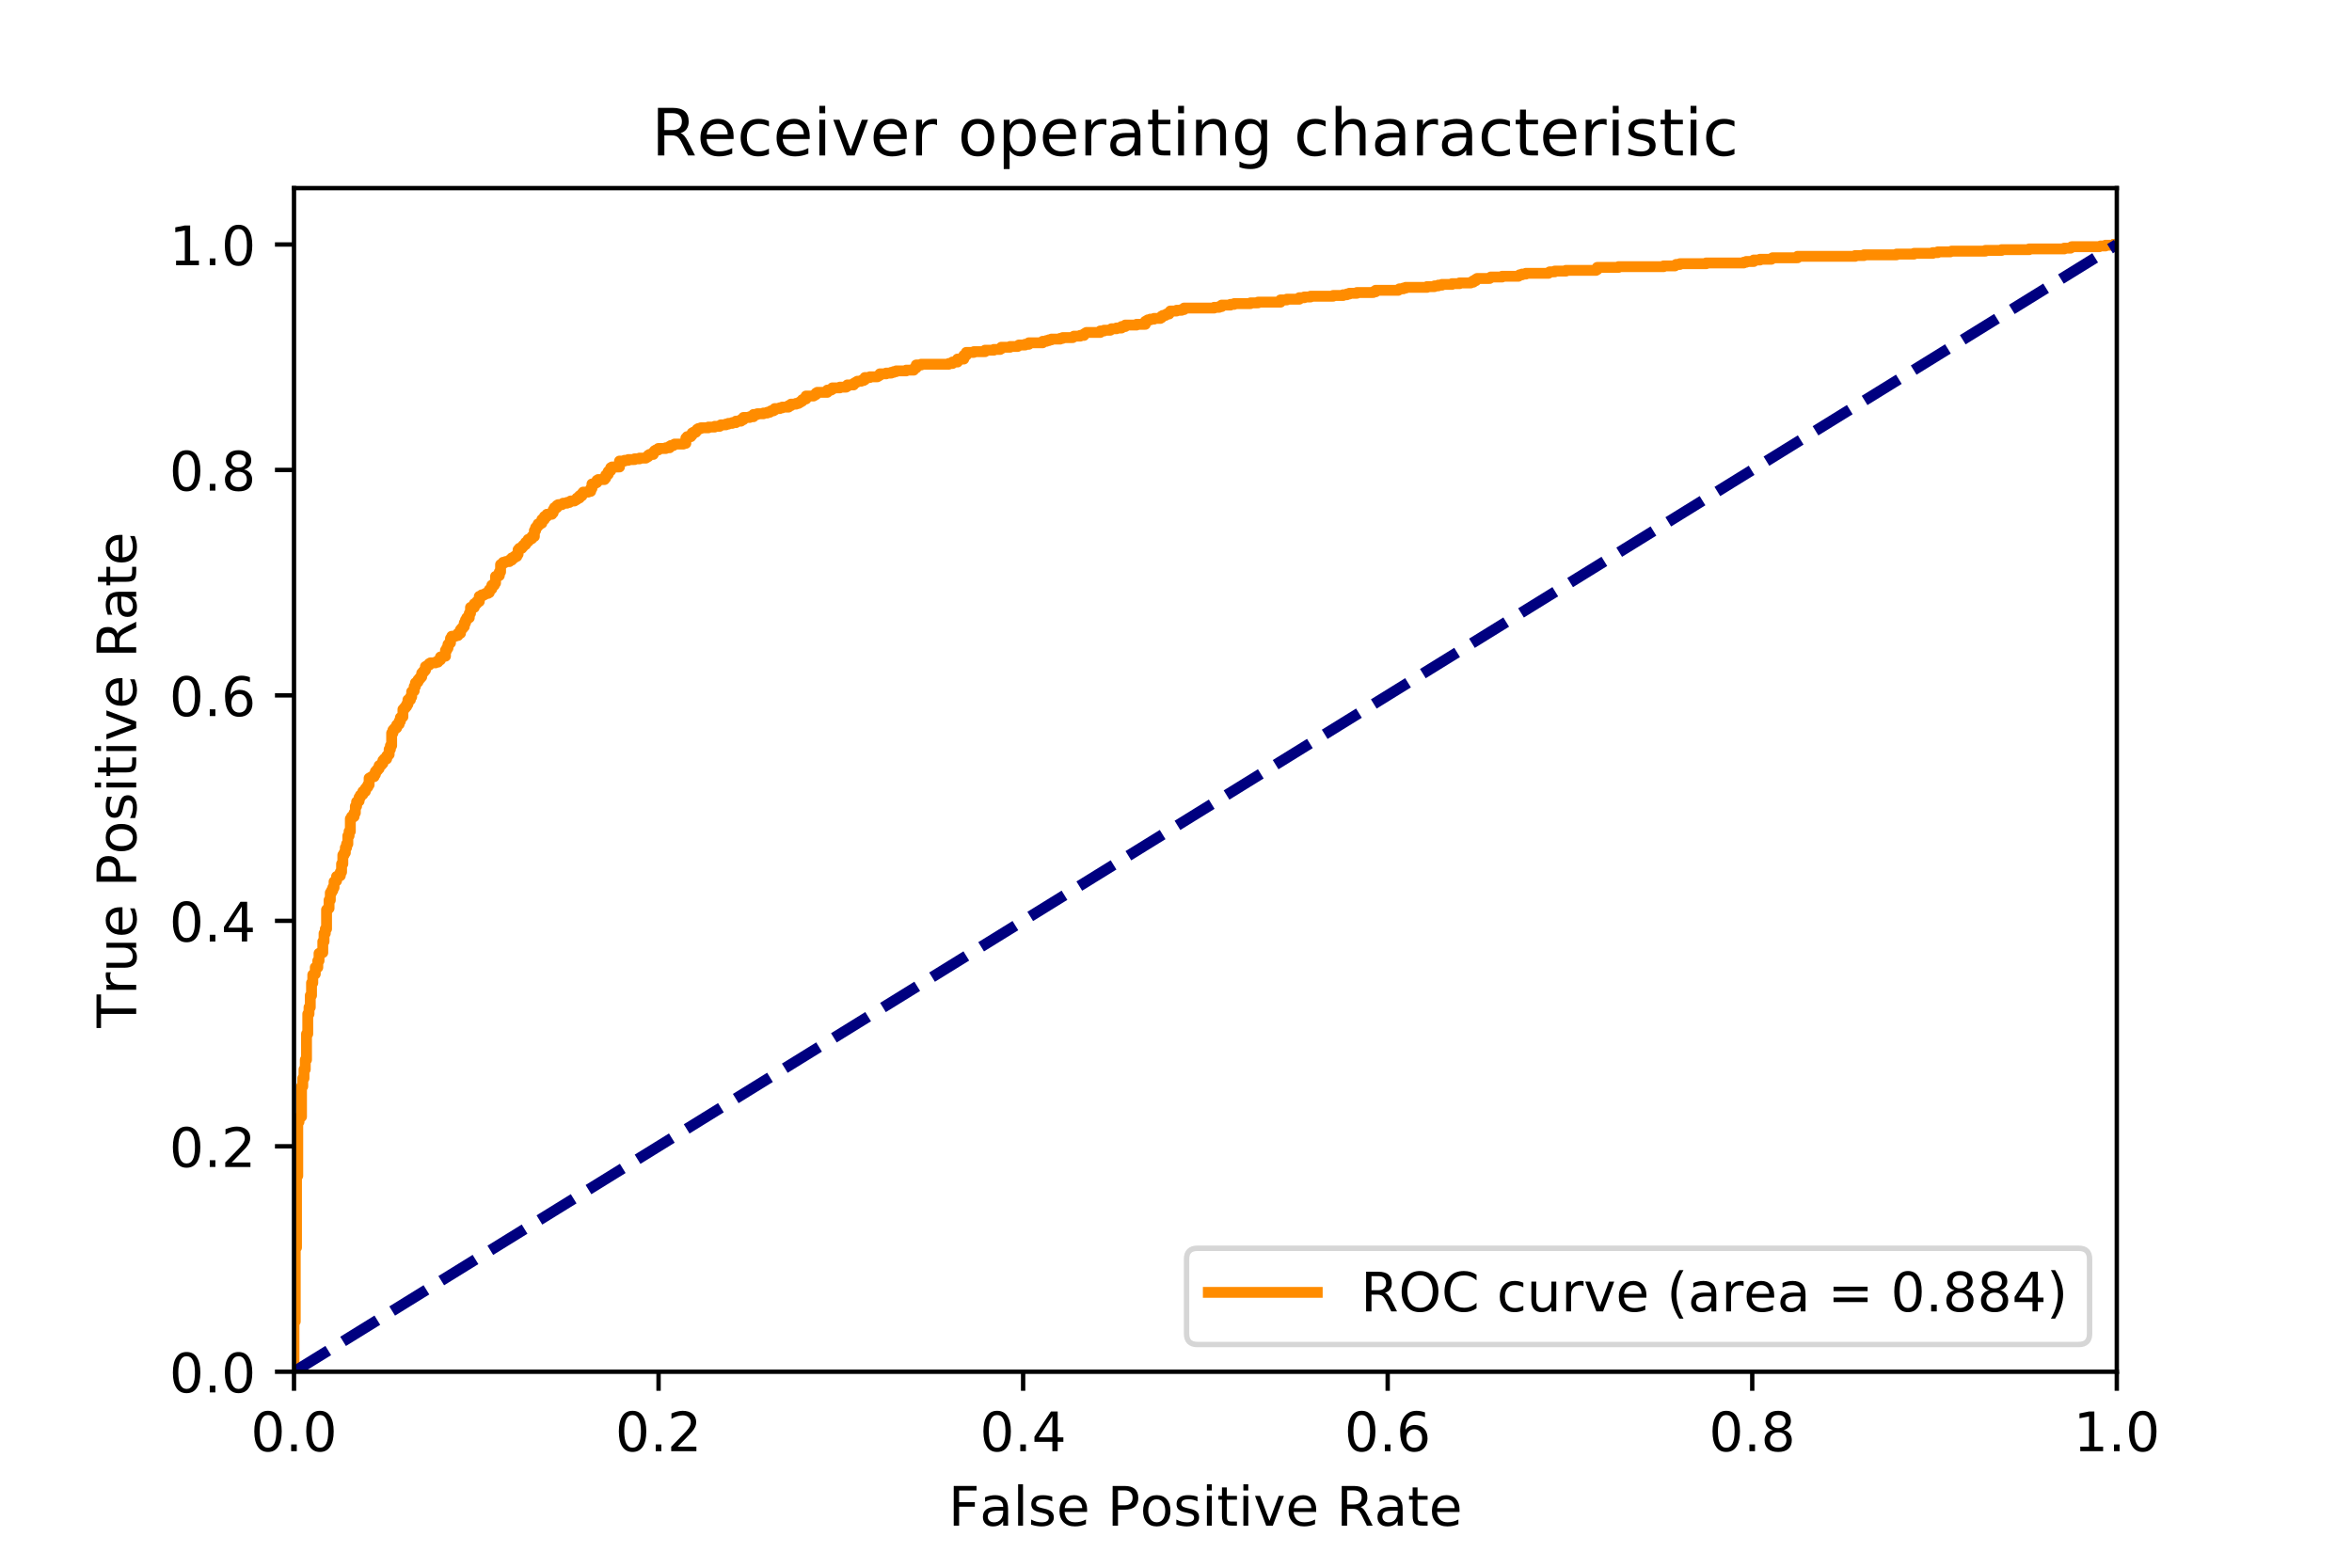 <?xml version="1.0" encoding="utf-8" standalone="no"?>
<!DOCTYPE svg PUBLIC "-//W3C//DTD SVG 1.1//EN"
  "http://www.w3.org/Graphics/SVG/1.1/DTD/svg11.dtd">
<!-- Created with matplotlib (http://matplotlib.org/) -->
<svg height="288pt" version="1.1" viewBox="0 0 432 288" width="432pt" xmlns="http://www.w3.org/2000/svg" xmlns:xlink="http://www.w3.org/1999/xlink">
 <defs>
  <style type="text/css">
*{stroke-linecap:butt;stroke-linejoin:round;}
  </style>
 </defs>
 <g id="figure_1">
  <g id="patch_1">
   <path d="M 0 288 
L 432 288 
L 432 0 
L 0 0 
z
" style="fill:#ffffff;"/>
  </g>
  <g id="axes_1">
   <g id="patch_2">
    <path d="M 54 252 
L 388.8 252 
L 388.8 34.56 
L 54 34.56 
z
" style="fill:#ffffff;"/>
   </g>
   <g id="matplotlib.axis_1">
    <g id="xtick_1">
     <g id="line2d_1">
      <defs>
       <path d="M 0 0 
L 0 3.5 
" id="md881132afa" style="stroke:#000000;stroke-width:0.8;"/>
      </defs>
      <g>
       <use style="stroke:#000000;stroke-width:0.8;" x="54" xlink:href="#md881132afa" y="252"/>
      </g>
     </g>
     <g id="text_1">
      <!-- 0.0 -->
      <defs>
       <path d="M 31.781 66.406 
Q 24.172 66.406 20.328 58.906 
Q 16.5 51.422 16.5 36.375 
Q 16.5 21.391 20.328 13.891 
Q 24.172 6.391 31.781 6.391 
Q 39.453 6.391 43.281 13.891 
Q 47.125 21.391 47.125 36.375 
Q 47.125 51.422 43.281 58.906 
Q 39.453 66.406 31.781 66.406 
z
M 31.781 74.219 
Q 44.047 74.219 50.516 64.516 
Q 56.984 54.828 56.984 36.375 
Q 56.984 17.969 50.516 8.266 
Q 44.047 -1.422 31.781 -1.422 
Q 19.531 -1.422 13.062 8.266 
Q 6.594 17.969 6.594 36.375 
Q 6.594 54.828 13.062 64.516 
Q 19.531 74.219 31.781 74.219 
z
" id="DejaVuSans-30"/>
       <path d="M 10.688 12.406 
L 21 12.406 
L 21 0 
L 10.688 0 
z
" id="DejaVuSans-2e"/>
      </defs>
      <g transform="translate(46.048 266.598)scale(0.1 -0.1)">
       <use xlink:href="#DejaVuSans-30"/>
       <use x="63.623" xlink:href="#DejaVuSans-2e"/>
       <use x="95.41" xlink:href="#DejaVuSans-30"/>
      </g>
     </g>
    </g>
    <g id="xtick_2">
     <g id="line2d_2">
      <g>
       <use style="stroke:#000000;stroke-width:0.8;" x="120.96" xlink:href="#md881132afa" y="252"/>
      </g>
     </g>
     <g id="text_2">
      <!-- 0.2 -->
      <defs>
       <path d="M 19.188 8.297 
L 53.609 8.297 
L 53.609 0 
L 7.328 0 
L 7.328 8.297 
Q 12.938 14.109 22.625 23.891 
Q 32.328 33.688 34.812 36.531 
Q 39.547 41.844 41.422 45.531 
Q 43.312 49.219 43.312 52.781 
Q 43.312 58.594 39.234 62.25 
Q 35.156 65.922 28.609 65.922 
Q 23.969 65.922 18.812 64.312 
Q 13.672 62.703 7.812 59.422 
L 7.812 69.391 
Q 13.766 71.781 18.938 73 
Q 24.125 74.219 28.422 74.219 
Q 39.75 74.219 46.484 68.547 
Q 53.219 62.891 53.219 53.422 
Q 53.219 48.922 51.531 44.891 
Q 49.859 40.875 45.406 35.406 
Q 44.188 33.984 37.641 27.219 
Q 31.109 20.453 19.188 8.297 
z
" id="DejaVuSans-32"/>
      </defs>
      <g transform="translate(113.008 266.598)scale(0.1 -0.1)">
       <use xlink:href="#DejaVuSans-30"/>
       <use x="63.623" xlink:href="#DejaVuSans-2e"/>
       <use x="95.41" xlink:href="#DejaVuSans-32"/>
      </g>
     </g>
    </g>
    <g id="xtick_3">
     <g id="line2d_3">
      <g>
       <use style="stroke:#000000;stroke-width:0.8;" x="187.92" xlink:href="#md881132afa" y="252"/>
      </g>
     </g>
     <g id="text_3">
      <!-- 0.4 -->
      <defs>
       <path d="M 37.797 64.312 
L 12.891 25.391 
L 37.797 25.391 
z
M 35.203 72.906 
L 47.609 72.906 
L 47.609 25.391 
L 58.016 25.391 
L 58.016 17.188 
L 47.609 17.188 
L 47.609 0 
L 37.797 0 
L 37.797 17.188 
L 4.891 17.188 
L 4.891 26.703 
z
" id="DejaVuSans-34"/>
      </defs>
      <g transform="translate(179.968 266.598)scale(0.1 -0.1)">
       <use xlink:href="#DejaVuSans-30"/>
       <use x="63.623" xlink:href="#DejaVuSans-2e"/>
       <use x="95.41" xlink:href="#DejaVuSans-34"/>
      </g>
     </g>
    </g>
    <g id="xtick_4">
     <g id="line2d_4">
      <g>
       <use style="stroke:#000000;stroke-width:0.8;" x="254.88" xlink:href="#md881132afa" y="252"/>
      </g>
     </g>
     <g id="text_4">
      <!-- 0.6 -->
      <defs>
       <path d="M 33.016 40.375 
Q 26.375 40.375 22.484 35.828 
Q 18.609 31.297 18.609 23.391 
Q 18.609 15.531 22.484 10.953 
Q 26.375 6.391 33.016 6.391 
Q 39.656 6.391 43.531 10.953 
Q 47.406 15.531 47.406 23.391 
Q 47.406 31.297 43.531 35.828 
Q 39.656 40.375 33.016 40.375 
z
M 52.594 71.297 
L 52.594 62.312 
Q 48.875 64.062 45.094 64.984 
Q 41.312 65.922 37.594 65.922 
Q 27.828 65.922 22.672 59.328 
Q 17.531 52.734 16.797 39.406 
Q 19.672 43.656 24.016 45.922 
Q 28.375 48.188 33.594 48.188 
Q 44.578 48.188 50.953 41.516 
Q 57.328 34.859 57.328 23.391 
Q 57.328 12.156 50.688 5.359 
Q 44.047 -1.422 33.016 -1.422 
Q 20.359 -1.422 13.672 8.266 
Q 6.984 17.969 6.984 36.375 
Q 6.984 53.656 15.188 63.938 
Q 23.391 74.219 37.203 74.219 
Q 40.922 74.219 44.703 73.484 
Q 48.484 72.75 52.594 71.297 
z
" id="DejaVuSans-36"/>
      </defs>
      <g transform="translate(246.928 266.598)scale(0.1 -0.1)">
       <use xlink:href="#DejaVuSans-30"/>
       <use x="63.623" xlink:href="#DejaVuSans-2e"/>
       <use x="95.41" xlink:href="#DejaVuSans-36"/>
      </g>
     </g>
    </g>
    <g id="xtick_5">
     <g id="line2d_5">
      <g>
       <use style="stroke:#000000;stroke-width:0.8;" x="321.84" xlink:href="#md881132afa" y="252"/>
      </g>
     </g>
     <g id="text_5">
      <!-- 0.8 -->
      <defs>
       <path d="M 31.781 34.625 
Q 24.75 34.625 20.719 30.859 
Q 16.703 27.094 16.703 20.516 
Q 16.703 13.922 20.719 10.156 
Q 24.75 6.391 31.781 6.391 
Q 38.812 6.391 42.859 10.172 
Q 46.922 13.969 46.922 20.516 
Q 46.922 27.094 42.891 30.859 
Q 38.875 34.625 31.781 34.625 
z
M 21.922 38.812 
Q 15.578 40.375 12.031 44.719 
Q 8.5 49.078 8.5 55.328 
Q 8.5 64.062 14.719 69.141 
Q 20.953 74.219 31.781 74.219 
Q 42.672 74.219 48.875 69.141 
Q 55.078 64.062 55.078 55.328 
Q 55.078 49.078 51.531 44.719 
Q 48 40.375 41.703 38.812 
Q 48.828 37.156 52.797 32.312 
Q 56.781 27.484 56.781 20.516 
Q 56.781 9.906 50.312 4.234 
Q 43.844 -1.422 31.781 -1.422 
Q 19.734 -1.422 13.25 4.234 
Q 6.781 9.906 6.781 20.516 
Q 6.781 27.484 10.781 32.312 
Q 14.797 37.156 21.922 38.812 
z
M 18.312 54.391 
Q 18.312 48.734 21.844 45.562 
Q 25.391 42.391 31.781 42.391 
Q 38.141 42.391 41.719 45.562 
Q 45.312 48.734 45.312 54.391 
Q 45.312 60.062 41.719 63.234 
Q 38.141 66.406 31.781 66.406 
Q 25.391 66.406 21.844 63.234 
Q 18.312 60.062 18.312 54.391 
z
" id="DejaVuSans-38"/>
      </defs>
      <g transform="translate(313.888 266.598)scale(0.1 -0.1)">
       <use xlink:href="#DejaVuSans-30"/>
       <use x="63.623" xlink:href="#DejaVuSans-2e"/>
       <use x="95.41" xlink:href="#DejaVuSans-38"/>
      </g>
     </g>
    </g>
    <g id="xtick_6">
     <g id="line2d_6">
      <g>
       <use style="stroke:#000000;stroke-width:0.8;" x="388.8" xlink:href="#md881132afa" y="252"/>
      </g>
     </g>
     <g id="text_6">
      <!-- 1.0 -->
      <defs>
       <path d="M 12.406 8.297 
L 28.516 8.297 
L 28.516 63.922 
L 10.984 60.406 
L 10.984 69.391 
L 28.422 72.906 
L 38.281 72.906 
L 38.281 8.297 
L 54.391 8.297 
L 54.391 0 
L 12.406 0 
z
" id="DejaVuSans-31"/>
      </defs>
      <g transform="translate(380.848 266.598)scale(0.1 -0.1)">
       <use xlink:href="#DejaVuSans-31"/>
       <use x="63.623" xlink:href="#DejaVuSans-2e"/>
       <use x="95.41" xlink:href="#DejaVuSans-30"/>
      </g>
     </g>
    </g>
    <g id="text_7">
     <!-- False Positive Rate -->
     <defs>
      <path d="M 9.812 72.906 
L 51.703 72.906 
L 51.703 64.594 
L 19.672 64.594 
L 19.672 43.109 
L 48.578 43.109 
L 48.578 34.812 
L 19.672 34.812 
L 19.672 0 
L 9.812 0 
z
" id="DejaVuSans-46"/>
      <path d="M 34.281 27.484 
Q 23.391 27.484 19.188 25 
Q 14.984 22.516 14.984 16.5 
Q 14.984 11.719 18.141 8.906 
Q 21.297 6.109 26.703 6.109 
Q 34.188 6.109 38.703 11.406 
Q 43.219 16.703 43.219 25.484 
L 43.219 27.484 
z
M 52.203 31.203 
L 52.203 0 
L 43.219 0 
L 43.219 8.297 
Q 40.141 3.328 35.547 0.953 
Q 30.953 -1.422 24.312 -1.422 
Q 15.922 -1.422 10.953 3.297 
Q 6 8.016 6 15.922 
Q 6 25.141 12.172 29.828 
Q 18.359 34.516 30.609 34.516 
L 43.219 34.516 
L 43.219 35.406 
Q 43.219 41.609 39.141 45 
Q 35.062 48.391 27.688 48.391 
Q 23 48.391 18.547 47.266 
Q 14.109 46.141 10.016 43.891 
L 10.016 52.203 
Q 14.938 54.109 19.578 55.047 
Q 24.219 56 28.609 56 
Q 40.484 56 46.344 49.844 
Q 52.203 43.703 52.203 31.203 
z
" id="DejaVuSans-61"/>
      <path d="M 9.422 75.984 
L 18.406 75.984 
L 18.406 0 
L 9.422 0 
z
" id="DejaVuSans-6c"/>
      <path d="M 44.281 53.078 
L 44.281 44.578 
Q 40.484 46.531 36.375 47.5 
Q 32.281 48.484 27.875 48.484 
Q 21.188 48.484 17.844 46.438 
Q 14.5 44.391 14.5 40.281 
Q 14.5 37.156 16.891 35.375 
Q 19.281 33.594 26.516 31.984 
L 29.594 31.297 
Q 39.156 29.25 43.188 25.516 
Q 47.219 21.781 47.219 15.094 
Q 47.219 7.469 41.188 3.016 
Q 35.156 -1.422 24.609 -1.422 
Q 20.219 -1.422 15.453 -0.562 
Q 10.688 0.297 5.422 2 
L 5.422 11.281 
Q 10.406 8.688 15.234 7.391 
Q 20.062 6.109 24.812 6.109 
Q 31.156 6.109 34.562 8.281 
Q 37.984 10.453 37.984 14.406 
Q 37.984 18.062 35.516 20.016 
Q 33.062 21.969 24.703 23.781 
L 21.578 24.516 
Q 13.234 26.266 9.516 29.906 
Q 5.812 33.547 5.812 39.891 
Q 5.812 47.609 11.281 51.797 
Q 16.75 56 26.812 56 
Q 31.781 56 36.172 55.266 
Q 40.578 54.547 44.281 53.078 
z
" id="DejaVuSans-73"/>
      <path d="M 56.203 29.594 
L 56.203 25.203 
L 14.891 25.203 
Q 15.484 15.922 20.484 11.062 
Q 25.484 6.203 34.422 6.203 
Q 39.594 6.203 44.453 7.469 
Q 49.312 8.734 54.109 11.281 
L 54.109 2.781 
Q 49.266 0.734 44.188 -0.344 
Q 39.109 -1.422 33.891 -1.422 
Q 20.797 -1.422 13.156 6.188 
Q 5.516 13.812 5.516 26.812 
Q 5.516 40.234 12.766 48.109 
Q 20.016 56 32.328 56 
Q 43.359 56 49.781 48.891 
Q 56.203 41.797 56.203 29.594 
z
M 47.219 32.234 
Q 47.125 39.594 43.094 43.984 
Q 39.062 48.391 32.422 48.391 
Q 24.906 48.391 20.391 44.141 
Q 15.875 39.891 15.188 32.172 
z
" id="DejaVuSans-65"/>
      <path id="DejaVuSans-20"/>
      <path d="M 19.672 64.797 
L 19.672 37.406 
L 32.078 37.406 
Q 38.969 37.406 42.719 40.969 
Q 46.484 44.531 46.484 51.125 
Q 46.484 57.672 42.719 61.234 
Q 38.969 64.797 32.078 64.797 
z
M 9.812 72.906 
L 32.078 72.906 
Q 44.344 72.906 50.609 67.359 
Q 56.891 61.812 56.891 51.125 
Q 56.891 40.328 50.609 34.812 
Q 44.344 29.297 32.078 29.297 
L 19.672 29.297 
L 19.672 0 
L 9.812 0 
z
" id="DejaVuSans-50"/>
      <path d="M 30.609 48.391 
Q 23.391 48.391 19.188 42.75 
Q 14.984 37.109 14.984 27.297 
Q 14.984 17.484 19.156 11.844 
Q 23.344 6.203 30.609 6.203 
Q 37.797 6.203 41.984 11.859 
Q 46.188 17.531 46.188 27.297 
Q 46.188 37.016 41.984 42.703 
Q 37.797 48.391 30.609 48.391 
z
M 30.609 56 
Q 42.328 56 49.016 48.375 
Q 55.719 40.766 55.719 27.297 
Q 55.719 13.875 49.016 6.219 
Q 42.328 -1.422 30.609 -1.422 
Q 18.844 -1.422 12.172 6.219 
Q 5.516 13.875 5.516 27.297 
Q 5.516 40.766 12.172 48.375 
Q 18.844 56 30.609 56 
z
" id="DejaVuSans-6f"/>
      <path d="M 9.422 54.688 
L 18.406 54.688 
L 18.406 0 
L 9.422 0 
z
M 9.422 75.984 
L 18.406 75.984 
L 18.406 64.594 
L 9.422 64.594 
z
" id="DejaVuSans-69"/>
      <path d="M 18.312 70.219 
L 18.312 54.688 
L 36.812 54.688 
L 36.812 47.703 
L 18.312 47.703 
L 18.312 18.016 
Q 18.312 11.328 20.141 9.422 
Q 21.969 7.516 27.594 7.516 
L 36.812 7.516 
L 36.812 0 
L 27.594 0 
Q 17.188 0 13.234 3.875 
Q 9.281 7.766 9.281 18.016 
L 9.281 47.703 
L 2.688 47.703 
L 2.688 54.688 
L 9.281 54.688 
L 9.281 70.219 
z
" id="DejaVuSans-74"/>
      <path d="M 2.984 54.688 
L 12.5 54.688 
L 29.594 8.797 
L 46.688 54.688 
L 56.203 54.688 
L 35.688 0 
L 23.484 0 
z
" id="DejaVuSans-76"/>
      <path d="M 44.391 34.188 
Q 47.562 33.109 50.562 29.594 
Q 53.562 26.078 56.594 19.922 
L 66.609 0 
L 56 0 
L 46.688 18.703 
Q 43.062 26.031 39.672 28.422 
Q 36.281 30.812 30.422 30.812 
L 19.672 30.812 
L 19.672 0 
L 9.812 0 
L 9.812 72.906 
L 32.078 72.906 
Q 44.578 72.906 50.734 67.672 
Q 56.891 62.453 56.891 51.906 
Q 56.891 45.016 53.688 40.469 
Q 50.484 35.938 44.391 34.188 
z
M 19.672 64.797 
L 19.672 38.922 
L 32.078 38.922 
Q 39.203 38.922 42.844 42.219 
Q 46.484 45.516 46.484 51.906 
Q 46.484 58.297 42.844 61.547 
Q 39.203 64.797 32.078 64.797 
z
" id="DejaVuSans-52"/>
     </defs>
     <g transform="translate(174.195 280.277)scale(0.1 -0.1)">
      <use xlink:href="#DejaVuSans-46"/>
      <use x="57.379" xlink:href="#DejaVuSans-61"/>
      <use x="118.658" xlink:href="#DejaVuSans-6c"/>
      <use x="146.441" xlink:href="#DejaVuSans-73"/>
      <use x="198.541" xlink:href="#DejaVuSans-65"/>
      <use x="260.064" xlink:href="#DejaVuSans-20"/>
      <use x="291.852" xlink:href="#DejaVuSans-50"/>
      <use x="352.107" xlink:href="#DejaVuSans-6f"/>
      <use x="413.289" xlink:href="#DejaVuSans-73"/>
      <use x="465.389" xlink:href="#DejaVuSans-69"/>
      <use x="493.172" xlink:href="#DejaVuSans-74"/>
      <use x="532.381" xlink:href="#DejaVuSans-69"/>
      <use x="560.164" xlink:href="#DejaVuSans-76"/>
      <use x="619.344" xlink:href="#DejaVuSans-65"/>
      <use x="680.867" xlink:href="#DejaVuSans-20"/>
      <use x="712.654" xlink:href="#DejaVuSans-52"/>
      <use x="782.105" xlink:href="#DejaVuSans-61"/>
      <use x="843.385" xlink:href="#DejaVuSans-74"/>
      <use x="882.594" xlink:href="#DejaVuSans-65"/>
     </g>
    </g>
   </g>
   <g id="matplotlib.axis_2">
    <g id="ytick_1">
     <g id="line2d_7">
      <defs>
       <path d="M 0 0 
L -3.5 0 
" id="m3d0df05380" style="stroke:#000000;stroke-width:0.8;"/>
      </defs>
      <g>
       <use style="stroke:#000000;stroke-width:0.8;" x="54" xlink:href="#m3d0df05380" y="252"/>
      </g>
     </g>
     <g id="text_8">
      <!-- 0.0 -->
      <g transform="translate(31.097 255.799)scale(0.1 -0.1)">
       <use xlink:href="#DejaVuSans-30"/>
       <use x="63.623" xlink:href="#DejaVuSans-2e"/>
       <use x="95.41" xlink:href="#DejaVuSans-30"/>
      </g>
     </g>
    </g>
    <g id="ytick_2">
     <g id="line2d_8">
      <g>
       <use style="stroke:#000000;stroke-width:0.8;" x="54" xlink:href="#m3d0df05380" y="210.583"/>
      </g>
     </g>
     <g id="text_9">
      <!-- 0.2 -->
      <g transform="translate(31.097 214.382)scale(0.1 -0.1)">
       <use xlink:href="#DejaVuSans-30"/>
       <use x="63.623" xlink:href="#DejaVuSans-2e"/>
       <use x="95.41" xlink:href="#DejaVuSans-32"/>
      </g>
     </g>
    </g>
    <g id="ytick_3">
     <g id="line2d_9">
      <g>
       <use style="stroke:#000000;stroke-width:0.8;" x="54" xlink:href="#m3d0df05380" y="169.166"/>
      </g>
     </g>
     <g id="text_10">
      <!-- 0.4 -->
      <g transform="translate(31.097 172.965)scale(0.1 -0.1)">
       <use xlink:href="#DejaVuSans-30"/>
       <use x="63.623" xlink:href="#DejaVuSans-2e"/>
       <use x="95.41" xlink:href="#DejaVuSans-34"/>
      </g>
     </g>
    </g>
    <g id="ytick_4">
     <g id="line2d_10">
      <g>
       <use style="stroke:#000000;stroke-width:0.8;" x="54" xlink:href="#m3d0df05380" y="127.749"/>
      </g>
     </g>
     <g id="text_11">
      <!-- 0.6 -->
      <g transform="translate(31.097 131.548)scale(0.1 -0.1)">
       <use xlink:href="#DejaVuSans-30"/>
       <use x="63.623" xlink:href="#DejaVuSans-2e"/>
       <use x="95.41" xlink:href="#DejaVuSans-36"/>
      </g>
     </g>
    </g>
    <g id="ytick_5">
     <g id="line2d_11">
      <g>
       <use style="stroke:#000000;stroke-width:0.8;" x="54" xlink:href="#m3d0df05380" y="86.331"/>
      </g>
     </g>
     <g id="text_12">
      <!-- 0.8 -->
      <g transform="translate(31.097 90.131)scale(0.1 -0.1)">
       <use xlink:href="#DejaVuSans-30"/>
       <use x="63.623" xlink:href="#DejaVuSans-2e"/>
       <use x="95.41" xlink:href="#DejaVuSans-38"/>
      </g>
     </g>
    </g>
    <g id="ytick_6">
     <g id="line2d_12">
      <g>
       <use style="stroke:#000000;stroke-width:0.8;" x="54" xlink:href="#m3d0df05380" y="44.914"/>
      </g>
     </g>
     <g id="text_13">
      <!-- 1.0 -->
      <g transform="translate(31.097 48.714)scale(0.1 -0.1)">
       <use xlink:href="#DejaVuSans-31"/>
       <use x="63.623" xlink:href="#DejaVuSans-2e"/>
       <use x="95.41" xlink:href="#DejaVuSans-30"/>
      </g>
     </g>
    </g>
    <g id="text_14">
     <!-- True Positive Rate -->
     <defs>
      <path d="M -0.297 72.906 
L 61.375 72.906 
L 61.375 64.594 
L 35.5 64.594 
L 35.5 0 
L 25.594 0 
L 25.594 64.594 
L -0.297 64.594 
z
" id="DejaVuSans-54"/>
      <path d="M 41.109 46.297 
Q 39.594 47.172 37.812 47.578 
Q 36.031 48 33.891 48 
Q 26.266 48 22.188 43.047 
Q 18.109 38.094 18.109 28.812 
L 18.109 0 
L 9.078 0 
L 9.078 54.688 
L 18.109 54.688 
L 18.109 46.188 
Q 20.953 51.172 25.484 53.578 
Q 30.031 56 36.531 56 
Q 37.453 56 38.578 55.875 
Q 39.703 55.766 41.062 55.516 
z
" id="DejaVuSans-72"/>
      <path d="M 8.5 21.578 
L 8.5 54.688 
L 17.484 54.688 
L 17.484 21.922 
Q 17.484 14.156 20.5 10.266 
Q 23.531 6.391 29.594 6.391 
Q 36.859 6.391 41.078 11.031 
Q 45.312 15.672 45.312 23.688 
L 45.312 54.688 
L 54.297 54.688 
L 54.297 0 
L 45.312 0 
L 45.312 8.406 
Q 42.047 3.422 37.719 1 
Q 33.406 -1.422 27.688 -1.422 
Q 18.266 -1.422 13.375 4.438 
Q 8.5 10.297 8.5 21.578 
z
M 31.109 56 
z
" id="DejaVuSans-75"/>
     </defs>
     <g transform="translate(25.017 188.826)rotate(-90)scale(0.1 -0.1)">
      <use xlink:href="#DejaVuSans-54"/>
      <use x="60.865" xlink:href="#DejaVuSans-72"/>
      <use x="101.979" xlink:href="#DejaVuSans-75"/>
      <use x="165.357" xlink:href="#DejaVuSans-65"/>
      <use x="226.881" xlink:href="#DejaVuSans-20"/>
      <use x="258.668" xlink:href="#DejaVuSans-50"/>
      <use x="318.924" xlink:href="#DejaVuSans-6f"/>
      <use x="380.105" xlink:href="#DejaVuSans-73"/>
      <use x="432.205" xlink:href="#DejaVuSans-69"/>
      <use x="459.988" xlink:href="#DejaVuSans-74"/>
      <use x="499.197" xlink:href="#DejaVuSans-69"/>
      <use x="526.98" xlink:href="#DejaVuSans-76"/>
      <use x="586.16" xlink:href="#DejaVuSans-65"/>
      <use x="647.684" xlink:href="#DejaVuSans-20"/>
      <use x="679.471" xlink:href="#DejaVuSans-52"/>
      <use x="748.922" xlink:href="#DejaVuSans-61"/>
      <use x="810.201" xlink:href="#DejaVuSans-74"/>
      <use x="849.41" xlink:href="#DejaVuSans-65"/>
     </g>
    </g>
   </g>
   <g id="line2d_13">
    <path clip-path="url(#p72c39abe35)" d="M 54 251.864 
L 54 242.766 
L 54.23 242.766 
L 54.23 229.187 
L 54.46 229.187 
L 54.46 216.015 
L 54.69 216.015 
L 54.69 206.102 
L 54.92 206.102 
L 54.92 205.287 
L 55.15 205.287 
L 55.15 205.151 
L 55.38 205.151 
L 55.38 199.584 
L 55.61 199.584 
L 55.61 198.09 
L 55.84 198.09 
L 55.84 196.46 
L 56.07 196.46 
L 56.07 194.695 
L 56.299 194.695 
L 56.299 189.942 
L 56.529 189.942 
L 56.529 186.276 
L 56.759 186.276 
L 56.759 185.054 
L 56.989 185.054 
L 56.989 182.881 
L 57.219 182.881 
L 57.219 180.572 
L 57.449 180.572 
L 57.449 179.079 
L 57.679 179.079 
L 57.679 178.943 
L 57.909 178.943 
L 57.909 177.721 
L 58.369 177.721 
L 58.369 176.499 
L 58.599 176.499 
L 58.599 175.141 
L 58.829 175.141 
L 58.829 175.005 
L 59.289 175.005 
L 59.289 172.968 
L 59.519 172.968 
L 59.519 171.474 
L 59.749 171.474 
L 59.749 170.659 
L 59.979 170.659 
L 59.979 167.129 
L 60.209 167.129 
L 60.209 166.857 
L 60.438 166.857 
L 60.438 165.363 
L 60.668 165.363 
L 60.668 164.006 
L 60.898 164.006 
L 60.898 163.598 
L 61.128 163.598 
L 61.128 163.055 
L 61.358 163.055 
L 61.358 161.969 
L 61.588 161.969 
L 61.588 161.833 
L 61.818 161.833 
L 61.818 161.018 
L 62.048 161.018 
L 62.048 160.882 
L 62.508 160.882 
L 62.508 160.203 
L 62.738 160.203 
L 62.738 158.71 
L 62.968 158.71 
L 62.968 157.08 
L 63.198 157.08 
L 63.198 156.673 
L 63.428 156.673 
L 63.428 155.722 
L 63.658 155.722 
L 63.658 155.043 
L 63.888 155.043 
L 63.888 153.549 
L 64.118 153.549 
L 64.118 152.735 
L 64.348 152.735 
L 64.348 150.426 
L 64.577 150.426 
L 64.577 150.019 
L 65.037 150.019 
L 65.037 149.34 
L 65.267 149.34 
L 65.267 148.118 
L 65.497 148.118 
L 65.497 147.303 
L 65.727 147.303 
L 65.727 147.167 
L 65.957 147.167 
L 65.957 146.488 
L 66.187 146.488 
L 66.187 146.081 
L 66.417 146.081 
L 66.417 145.945 
L 66.647 145.945 
L 66.647 145.402 
L 67.107 145.402 
L 67.107 144.859 
L 67.337 144.859 
L 67.337 144.587 
L 67.567 144.587 
L 67.567 144.18 
L 67.797 144.18 
L 67.797 142.957 
L 68.027 142.957 
L 68.027 142.822 
L 68.257 142.822 
L 68.257 142.686 
L 68.716 142.686 
L 68.716 142.279 
L 68.946 142.279 
L 68.946 141.735 
L 69.176 141.735 
L 69.176 141.464 
L 69.406 141.464 
L 69.406 141.192 
L 69.636 141.192 
L 69.636 140.649 
L 69.866 140.649 
L 69.866 140.513 
L 70.096 140.513 
L 70.096 140.242 
L 70.326 140.242 
L 70.326 139.698 
L 70.556 139.698 
L 70.556 139.427 
L 71.016 139.427 
L 71.016 138.884 
L 71.246 138.884 
L 71.246 138.612 
L 71.476 138.612 
L 71.476 137.662 
L 71.706 137.662 
L 71.706 136.983 
L 71.936 136.983 
L 71.936 134.674 
L 72.166 134.674 
L 72.166 134.131 
L 72.396 134.131 
L 72.396 133.859 
L 72.626 133.859 
L 72.626 133.724 
L 72.855 133.724 
L 72.855 133.18 
L 73.085 133.18 
L 73.085 133.045 
L 73.315 133.045 
L 73.315 132.501 
L 73.545 132.501 
L 73.545 131.822 
L 73.775 131.822 
L 73.775 131.687 
L 74.005 131.687 
L 74.005 130.329 
L 74.235 130.329 
L 74.235 130.057 
L 74.465 130.057 
L 74.465 129.785 
L 74.695 129.785 
L 74.695 129.378 
L 74.925 129.378 
L 74.925 128.563 
L 75.385 128.563 
L 75.385 128.02 
L 75.615 128.02 
L 75.615 127.07 
L 75.845 127.07 
L 75.845 126.934 
L 76.075 126.934 
L 76.075 126.119 
L 76.305 126.119 
L 76.305 125.44 
L 76.535 125.44 
L 76.535 125.304 
L 76.765 125.304 
L 76.765 124.897 
L 76.995 124.897 
L 76.995 124.625 
L 77.224 124.625 
L 77.224 124.354 
L 77.454 124.354 
L 77.454 123.675 
L 77.684 123.675 
L 77.684 123.403 
L 77.914 123.403 
L 77.914 123.132 
L 78.144 123.132 
L 78.144 122.453 
L 78.374 122.453 
L 78.374 122.317 
L 78.604 122.317 
L 78.604 122.181 
L 78.834 122.181 
L 78.834 121.909 
L 79.064 121.909 
L 79.064 121.774 
L 79.984 121.774 
L 79.984 121.638 
L 80.444 121.638 
L 80.444 121.366 
L 80.674 121.366 
L 80.674 121.23 
L 80.904 121.23 
L 80.904 120.687 
L 81.363 120.687 
L 81.363 120.551 
L 81.823 120.551 
L 81.823 119.465 
L 82.053 119.465 
L 82.053 119.058 
L 82.283 119.058 
L 82.283 118.379 
L 82.513 118.379 
L 82.513 118.107 
L 82.743 118.107 
L 82.743 117.292 
L 82.973 117.292 
L 82.973 116.885 
L 83.663 116.885 
L 83.663 116.749 
L 84.123 116.749 
L 84.123 116.342 
L 84.583 116.342 
L 84.583 115.663 
L 84.813 115.663 
L 84.813 115.391 
L 85.043 115.391 
L 85.043 115.12 
L 85.273 115.12 
L 85.273 114.441 
L 85.502 114.441 
L 85.502 113.898 
L 85.732 113.898 
L 85.732 113.49 
L 86.192 113.49 
L 86.192 112.675 
L 86.422 112.675 
L 86.422 111.589 
L 87.112 111.589 
L 87.112 110.91 
L 87.572 110.91 
L 87.572 110.503 
L 88.032 110.503 
L 88.032 109.552 
L 88.492 109.552 
L 88.492 109.281 
L 88.952 109.281 
L 88.952 109.145 
L 89.182 109.145 
L 89.182 109.009 
L 89.641 109.009 
L 89.641 108.873 
L 89.871 108.873 
L 89.871 108.33 
L 90.101 108.33 
L 90.101 108.194 
L 90.331 108.194 
L 90.331 107.515 
L 90.791 107.515 
L 90.791 107.108 
L 91.021 107.108 
L 91.021 105.886 
L 91.481 105.886 
L 91.481 105.75 
L 91.711 105.75 
L 91.711 105.071 
L 91.941 105.071 
L 91.941 103.713 
L 92.171 103.713 
L 92.171 103.577 
L 92.401 103.577 
L 92.401 103.306 
L 92.861 103.306 
L 92.861 103.17 
L 93.551 103.17 
L 93.551 102.898 
L 94.01 102.898 
L 94.01 102.491 
L 94.47 102.491 
L 94.47 102.219 
L 94.93 102.219 
L 94.93 101.812 
L 95.16 101.812 
L 95.16 100.997 
L 95.39 100.997 
L 95.39 100.726 
L 95.85 100.726 
L 95.85 100.454 
L 96.08 100.454 
L 96.08 100.182 
L 96.31 100.182 
L 96.31 100.047 
L 96.54 100.047 
L 96.54 99.639 
L 96.77 99.639 
L 96.77 99.503 
L 97 99.503 
L 97 99.096 
L 97.46 99.096 
L 97.46 98.96 
L 97.69 98.96 
L 97.69 98.553 
L 98.149 98.553 
L 98.149 97.467 
L 98.379 97.467 
L 98.379 96.923 
L 98.609 96.923 
L 98.609 96.652 
L 98.839 96.652 
L 98.839 96.244 
L 99.299 96.244 
L 99.299 96.109 
L 99.529 96.109 
L 99.529 95.43 
L 99.989 95.43 
L 99.989 94.886 
L 100.449 94.886 
L 100.449 94.479 
L 101.369 94.479 
L 101.369 94.207 
L 101.599 94.207 
L 101.599 93.664 
L 101.829 93.664 
L 101.829 93.257 
L 102.288 93.257 
L 102.288 92.85 
L 102.518 92.85 
L 102.518 92.714 
L 103.208 92.714 
L 103.208 92.578 
L 103.438 92.578 
L 103.438 92.442 
L 104.128 92.442 
L 104.128 92.306 
L 104.588 92.306 
L 104.588 92.171 
L 104.818 92.171 
L 104.818 92.035 
L 105.508 92.035 
L 105.508 91.899 
L 105.738 91.899 
L 105.738 91.763 
L 105.968 91.763 
L 105.968 91.492 
L 106.427 91.492 
L 106.427 91.084 
L 106.887 91.084 
L 106.887 90.677 
L 107.117 90.677 
L 107.117 90.405 
L 108.037 90.405 
L 108.037 90.269 
L 108.497 90.269 
L 108.497 89.726 
L 108.727 89.726 
L 108.727 88.912 
L 109.187 88.912 
L 109.187 88.776 
L 109.417 88.776 
L 109.417 88.64 
L 109.647 88.64 
L 109.647 88.233 
L 109.877 88.233 
L 109.877 88.097 
L 111.026 88.097 
L 111.026 87.825 
L 111.256 87.825 
L 111.256 87.282 
L 111.486 87.282 
L 111.486 87.146 
L 111.716 87.146 
L 111.716 86.603 
L 111.946 86.603 
L 111.946 86.467 
L 112.176 86.467 
L 112.176 85.924 
L 112.406 85.924 
L 112.406 85.788 
L 113.786 85.788 
L 113.786 84.702 
L 114.705 84.702 
L 114.705 84.566 
L 115.395 84.566 
L 115.395 84.43 
L 116.545 84.43 
L 116.545 84.295 
L 117.465 84.295 
L 117.465 84.159 
L 118.615 84.159 
L 118.615 84.023 
L 118.845 84.023 
L 118.845 83.887 
L 119.074 83.887 
L 119.074 83.616 
L 119.304 83.616 
L 119.304 83.48 
L 119.994 83.48 
L 119.994 83.072 
L 120.224 83.072 
L 120.224 82.801 
L 120.454 82.801 
L 120.454 82.665 
L 120.914 82.665 
L 120.914 82.393 
L 122.294 82.393 
L 122.294 82.258 
L 122.984 82.258 
L 122.984 81.986 
L 123.213 81.986 
L 123.213 81.85 
L 123.673 81.85 
L 123.673 81.714 
L 123.903 81.714 
L 123.903 81.579 
L 125.513 81.579 
L 125.513 81.443 
L 125.973 81.443 
L 125.973 80.492 
L 126.203 80.492 
L 126.203 80.221 
L 126.893 80.221 
L 126.893 79.949 
L 127.123 79.949 
L 127.123 79.542 
L 127.352 79.542 
L 127.352 79.406 
L 127.812 79.406 
L 127.812 79.134 
L 128.042 79.134 
L 128.042 78.863 
L 128.272 78.863 
L 128.272 78.727 
L 128.732 78.727 
L 128.732 78.591 
L 130.112 78.591 
L 130.112 78.455 
L 131.262 78.455 
L 131.262 78.32 
L 132.181 78.32 
L 132.181 78.184 
L 132.411 78.184 
L 132.411 78.048 
L 133.331 78.048 
L 133.331 77.912 
L 133.791 77.912 
L 133.791 77.776 
L 134.481 77.776 
L 134.481 77.641 
L 135.171 77.641 
L 135.171 77.369 
L 136.09 77.369 
L 136.09 77.097 
L 136.55 77.097 
L 136.55 76.69 
L 137.7 76.69 
L 137.7 76.554 
L 138.39 76.554 
L 138.39 76.147 
L 139.08 76.147 
L 139.08 76.011 
L 140.229 76.011 
L 140.229 75.875 
L 140.919 75.875 
L 140.919 75.74 
L 141.379 75.74 
L 141.379 75.604 
L 141.609 75.604 
L 141.609 75.468 
L 142.069 75.468 
L 142.069 75.332 
L 142.299 75.332 
L 142.299 75.061 
L 143.219 75.061 
L 143.219 74.925 
L 143.679 74.925 
L 143.679 74.789 
L 144.828 74.789 
L 144.828 74.517 
L 145.288 74.517 
L 145.288 74.246 
L 146.208 74.246 
L 146.208 74.11 
L 146.668 74.11 
L 146.668 73.974 
L 146.898 73.974 
L 146.898 73.838 
L 147.128 73.838 
L 147.128 73.703 
L 147.358 73.703 
L 147.358 73.431 
L 147.588 73.431 
L 147.588 73.295 
L 148.048 73.295 
L 148.048 72.752 
L 149.427 72.752 
L 149.427 72.616 
L 149.657 72.616 
L 149.657 72.48 
L 149.887 72.48 
L 149.887 72.209 
L 150.117 72.209 
L 150.117 72.073 
L 151.957 72.073 
L 151.957 71.666 
L 152.646 71.666 
L 152.646 71.53 
L 152.876 71.53 
L 152.876 71.258 
L 154.256 71.258 
L 154.256 71.123 
L 155.406 71.123 
L 155.406 70.987 
L 155.636 70.987 
L 155.636 70.715 
L 156.785 70.715 
L 156.785 70.444 
L 157.015 70.444 
L 157.015 70.308 
L 157.245 70.308 
L 157.245 70.172 
L 157.475 70.172 
L 157.475 70.036 
L 158.165 70.036 
L 158.165 69.9 
L 158.625 69.9 
L 158.625 69.765 
L 158.855 69.765 
L 158.855 69.357 
L 159.775 69.357 
L 159.775 69.221 
L 161.154 69.221 
L 161.154 69.086 
L 161.384 69.086 
L 161.384 68.95 
L 161.614 68.95 
L 161.614 68.678 
L 162.764 68.678 
L 162.764 68.542 
L 163.684 68.542 
L 163.684 68.407 
L 164.144 68.407 
L 164.144 68.271 
L 164.604 68.271 
L 164.604 68.135 
L 166.443 68.135 
L 166.443 67.999 
L 167.823 67.999 
L 167.823 67.728 
L 168.053 67.728 
L 168.053 67.592 
L 168.283 67.592 
L 168.283 67.049 
L 169.202 67.049 
L 169.202 66.913 
L 174.261 66.913 
L 174.261 66.777 
L 174.951 66.777 
L 174.951 66.506 
L 175.871 66.506 
L 175.871 65.962 
L 177.021 65.962 
L 177.021 65.283 
L 177.48 65.283 
L 177.48 64.74 
L 178.86 64.74 
L 178.86 64.604 
L 180.93 64.604 
L 180.93 64.333 
L 182.539 64.333 
L 182.539 64.197 
L 183.689 64.197 
L 183.689 64.061 
L 183.919 64.061 
L 183.919 63.79 
L 185.529 63.79 
L 185.529 63.654 
L 186.908 63.654 
L 186.908 63.518 
L 187.138 63.518 
L 187.138 63.382 
L 188.288 63.382 
L 188.288 63.246 
L 188.978 63.246 
L 188.978 62.975 
L 191.507 62.975 
L 191.507 62.703 
L 192.197 62.703 
L 192.197 62.567 
L 192.657 62.567 
L 192.657 62.432 
L 193.117 62.432 
L 193.117 62.296 
L 194.726 62.296 
L 194.726 62.16 
L 195.186 62.16 
L 195.186 62.024 
L 197.026 62.024 
L 197.026 61.889 
L 197.256 61.889 
L 197.256 61.753 
L 198.405 61.753 
L 198.405 61.617 
L 199.095 61.617 
L 199.095 61.345 
L 199.325 61.345 
L 199.325 61.21 
L 199.555 61.074 
L 202.085 61.074 
L 202.085 60.802 
L 202.774 60.802 
L 202.774 60.666 
L 203.924 60.666 
L 203.924 60.531 
L 204.154 60.531 
L 204.154 60.395 
L 205.074 60.395 
L 205.074 60.259 
L 205.994 60.259 
L 205.994 59.987 
L 206.684 59.987 
L 206.684 59.716 
L 208.753 59.716 
L 208.753 59.58 
L 210.363 59.58 
L 210.363 59.037 
L 210.593 59.037 
L 210.593 58.901 
L 210.823 58.901 
L 210.823 58.765 
L 211.282 58.765 
L 211.282 58.629 
L 211.972 58.629 
L 211.972 58.494 
L 213.122 58.494 
L 213.122 58.358 
L 213.352 58.358 
L 213.352 58.086 
L 213.582 58.086 
L 213.582 57.951 
L 214.042 57.951 
L 214.042 57.815 
L 214.272 57.815 
L 214.272 57.679 
L 214.732 57.679 
L 214.732 57.407 
L 214.962 57.407 
L 214.962 57.136 
L 216.111 57.136 
L 216.111 57 
L 217.031 57 
L 217.031 56.864 
L 217.491 56.864 
L 217.491 56.593 
L 223.01 56.593 
L 223.01 56.457 
L 223.929 56.457 
L 223.929 56.321 
L 224.389 56.321 
L 224.389 56.049 
L 225.999 56.049 
L 225.999 55.914 
L 226.689 55.914 
L 226.689 55.778 
L 229.678 55.778 
L 229.678 55.642 
L 231.058 55.642 
L 231.058 55.506 
L 235.197 55.506 
L 235.197 55.099 
L 236.346 55.099 
L 236.346 54.963 
L 238.646 54.963 
L 238.646 54.691 
L 239.566 54.691 
L 239.566 54.556 
L 240.715 54.556 
L 240.715 54.42 
L 244.854 54.42 
L 244.854 54.284 
L 246.694 54.284 
L 246.694 54.148 
L 247.384 54.148 
L 247.384 54.012 
L 247.844 54.012 
L 247.844 53.877 
L 249.223 53.877 
L 249.223 53.741 
L 252.213 53.741 
L 252.213 53.605 
L 252.673 53.605 
L 252.673 53.334 
L 256.812 53.334 
L 256.812 53.198 
L 257.041 53.198 
L 257.041 53.062 
L 257.731 53.062 
L 257.731 52.926 
L 258.191 52.926 
L 258.191 52.79 
L 262.1 52.79 
L 262.1 52.655 
L 263.48 52.655 
L 263.48 52.519 
L 264.17 52.519 
L 264.17 52.383 
L 264.86 52.383 
L 264.86 52.247 
L 266.699 52.247 
L 266.699 52.111 
L 268.079 52.111 
L 268.079 51.976 
L 270.148 51.976 
L 270.148 51.84 
L 270.608 51.84 
L 270.608 51.568 
L 271.068 51.568 
L 271.068 51.297 
L 271.298 51.297 
L 271.298 51.161 
L 273.598 51.161 
L 273.598 51.025 
L 273.827 51.025 
L 273.827 50.889 
L 275.897 50.889 
L 275.897 50.753 
L 278.886 50.753 
L 278.886 50.618 
L 279.116 50.618 
L 279.116 50.482 
L 279.576 50.482 
L 279.576 50.346 
L 280.266 50.346 
L 280.266 50.21 
L 284.405 50.21 
L 284.405 50.074 
L 284.635 50.074 
L 284.635 49.939 
L 285.555 49.939 
L 285.555 49.803 
L 287.624 49.803 
L 287.624 49.667 
L 293.143 49.667 
L 293.143 49.531 
L 293.373 49.531 
L 293.373 49.124 
L 297.282 49.124 
L 297.282 48.988 
L 305.56 48.988 
L 305.56 48.852 
L 307.629 48.852 
L 307.629 48.717 
L 307.859 48.717 
L 307.859 48.581 
L 308.549 48.581 
L 308.549 48.445 
L 313.378 48.445 
L 313.378 48.309 
L 320.276 48.309 
L 320.276 48.173 
L 320.736 48.173 
L 320.736 48.038 
L 322.116 48.038 
L 322.116 47.766 
L 323.266 47.766 
L 323.266 47.63 
L 325.335 47.63 
L 325.565 47.494 
L 325.565 47.359 
L 330.164 47.359 
L 330.164 47.087 
L 340.741 47.087 
L 340.741 46.951 
L 342.351 46.951 
L 342.351 46.815 
L 348.33 46.815 
L 348.33 46.68 
L 351.549 46.68 
L 351.549 46.544 
L 354.998 46.544 
L 354.998 46.408 
L 355.918 46.408 
L 355.918 46.272 
L 358.217 46.272 
L 358.447 46.136 
L 364.656 46.136 
L 364.656 46.001 
L 367.645 46.001 
L 367.645 45.865 
L 372.704 45.865 
L 372.704 45.729 
L 379.142 45.729 
L 379.142 45.593 
L 380.292 45.593 
L 380.292 45.457 
L 380.522 45.457 
L 380.522 45.322 
L 385.581 45.322 
L 385.811 45.186 
L 386.73 45.186 
L 386.73 45.05 
L 388.8 45.05 
L 388.8 44.914 
L 388.8 44.914 
" style="fill:none;stroke:#ff8c00;stroke-linecap:square;stroke-width:2;"/>
   </g>
   <g id="line2d_14">
    <path clip-path="url(#p72c39abe35)" d="M 54 252 
L 388.8 44.914 
" style="fill:none;stroke:#000080;stroke-dasharray:7.4,3.2;stroke-dashoffset:0;stroke-width:2;"/>
   </g>
   <g id="patch_3">
    <path d="M 54 252 
L 54 34.56 
" style="fill:none;stroke:#000000;stroke-linecap:square;stroke-linejoin:miter;stroke-width:0.8;"/>
   </g>
   <g id="patch_4">
    <path d="M 388.8 252 
L 388.8 34.56 
" style="fill:none;stroke:#000000;stroke-linecap:square;stroke-linejoin:miter;stroke-width:0.8;"/>
   </g>
   <g id="patch_5">
    <path d="M 54 252 
L 388.8 252 
" style="fill:none;stroke:#000000;stroke-linecap:square;stroke-linejoin:miter;stroke-width:0.8;"/>
   </g>
   <g id="patch_6">
    <path d="M 54 34.56 
L 388.8 34.56 
" style="fill:none;stroke:#000000;stroke-linecap:square;stroke-linejoin:miter;stroke-width:0.8;"/>
   </g>
   <g id="text_15">
    <!-- Receiver operating characteristic  -->
    <defs>
     <path d="M 48.781 52.594 
L 48.781 44.188 
Q 44.969 46.297 41.141 47.344 
Q 37.312 48.391 33.406 48.391 
Q 24.656 48.391 19.812 42.844 
Q 14.984 37.312 14.984 27.297 
Q 14.984 17.281 19.812 11.734 
Q 24.656 6.203 33.406 6.203 
Q 37.312 6.203 41.141 7.25 
Q 44.969 8.297 48.781 10.406 
L 48.781 2.094 
Q 45.016 0.344 40.984 -0.531 
Q 36.969 -1.422 32.422 -1.422 
Q 20.062 -1.422 12.781 6.344 
Q 5.516 14.109 5.516 27.297 
Q 5.516 40.672 12.859 48.328 
Q 20.219 56 33.016 56 
Q 37.156 56 41.109 55.141 
Q 45.062 54.297 48.781 52.594 
z
" id="DejaVuSans-63"/>
     <path d="M 18.109 8.203 
L 18.109 -20.797 
L 9.078 -20.797 
L 9.078 54.688 
L 18.109 54.688 
L 18.109 46.391 
Q 20.953 51.266 25.266 53.625 
Q 29.594 56 35.594 56 
Q 45.562 56 51.781 48.094 
Q 58.016 40.188 58.016 27.297 
Q 58.016 14.406 51.781 6.484 
Q 45.562 -1.422 35.594 -1.422 
Q 29.594 -1.422 25.266 0.953 
Q 20.953 3.328 18.109 8.203 
z
M 48.688 27.297 
Q 48.688 37.203 44.609 42.844 
Q 40.531 48.484 33.406 48.484 
Q 26.266 48.484 22.188 42.844 
Q 18.109 37.203 18.109 27.297 
Q 18.109 17.391 22.188 11.75 
Q 26.266 6.109 33.406 6.109 
Q 40.531 6.109 44.609 11.75 
Q 48.688 17.391 48.688 27.297 
z
" id="DejaVuSans-70"/>
     <path d="M 54.891 33.016 
L 54.891 0 
L 45.906 0 
L 45.906 32.719 
Q 45.906 40.484 42.875 44.328 
Q 39.844 48.188 33.797 48.188 
Q 26.516 48.188 22.312 43.547 
Q 18.109 38.922 18.109 30.906 
L 18.109 0 
L 9.078 0 
L 9.078 54.688 
L 18.109 54.688 
L 18.109 46.188 
Q 21.344 51.125 25.703 53.562 
Q 30.078 56 35.797 56 
Q 45.219 56 50.047 50.172 
Q 54.891 44.344 54.891 33.016 
z
" id="DejaVuSans-6e"/>
     <path d="M 45.406 27.984 
Q 45.406 37.75 41.375 43.109 
Q 37.359 48.484 30.078 48.484 
Q 22.859 48.484 18.828 43.109 
Q 14.797 37.75 14.797 27.984 
Q 14.797 18.266 18.828 12.891 
Q 22.859 7.516 30.078 7.516 
Q 37.359 7.516 41.375 12.891 
Q 45.406 18.266 45.406 27.984 
z
M 54.391 6.781 
Q 54.391 -7.172 48.188 -13.984 
Q 42 -20.797 29.203 -20.797 
Q 24.469 -20.797 20.266 -20.094 
Q 16.062 -19.391 12.109 -17.922 
L 12.109 -9.188 
Q 16.062 -11.328 19.922 -12.344 
Q 23.781 -13.375 27.781 -13.375 
Q 36.625 -13.375 41.016 -8.766 
Q 45.406 -4.156 45.406 5.172 
L 45.406 9.625 
Q 42.625 4.781 38.281 2.391 
Q 33.938 0 27.875 0 
Q 17.828 0 11.672 7.656 
Q 5.516 15.328 5.516 27.984 
Q 5.516 40.672 11.672 48.328 
Q 17.828 56 27.875 56 
Q 33.938 56 38.281 53.609 
Q 42.625 51.219 45.406 46.391 
L 45.406 54.688 
L 54.391 54.688 
z
" id="DejaVuSans-67"/>
     <path d="M 54.891 33.016 
L 54.891 0 
L 45.906 0 
L 45.906 32.719 
Q 45.906 40.484 42.875 44.328 
Q 39.844 48.188 33.797 48.188 
Q 26.516 48.188 22.312 43.547 
Q 18.109 38.922 18.109 30.906 
L 18.109 0 
L 9.078 0 
L 9.078 75.984 
L 18.109 75.984 
L 18.109 46.188 
Q 21.344 51.125 25.703 53.562 
Q 30.078 56 35.797 56 
Q 45.219 56 50.047 50.172 
Q 54.891 44.344 54.891 33.016 
z
" id="DejaVuSans-68"/>
    </defs>
    <g transform="translate(119.666 28.56)scale(0.12 -0.12)">
     <use xlink:href="#DejaVuSans-52"/>
     <use x="69.42" xlink:href="#DejaVuSans-65"/>
     <use x="130.943" xlink:href="#DejaVuSans-63"/>
     <use x="185.924" xlink:href="#DejaVuSans-65"/>
     <use x="247.447" xlink:href="#DejaVuSans-69"/>
     <use x="275.23" xlink:href="#DejaVuSans-76"/>
     <use x="334.41" xlink:href="#DejaVuSans-65"/>
     <use x="395.934" xlink:href="#DejaVuSans-72"/>
     <use x="437.047" xlink:href="#DejaVuSans-20"/>
     <use x="468.834" xlink:href="#DejaVuSans-6f"/>
     <use x="530.016" xlink:href="#DejaVuSans-70"/>
     <use x="593.492" xlink:href="#DejaVuSans-65"/>
     <use x="655.016" xlink:href="#DejaVuSans-72"/>
     <use x="696.129" xlink:href="#DejaVuSans-61"/>
     <use x="757.408" xlink:href="#DejaVuSans-74"/>
     <use x="796.617" xlink:href="#DejaVuSans-69"/>
     <use x="824.4" xlink:href="#DejaVuSans-6e"/>
     <use x="887.779" xlink:href="#DejaVuSans-67"/>
     <use x="951.256" xlink:href="#DejaVuSans-20"/>
     <use x="983.043" xlink:href="#DejaVuSans-63"/>
     <use x="1038.023" xlink:href="#DejaVuSans-68"/>
     <use x="1101.402" xlink:href="#DejaVuSans-61"/>
     <use x="1162.682" xlink:href="#DejaVuSans-72"/>
     <use x="1203.795" xlink:href="#DejaVuSans-61"/>
     <use x="1265.074" xlink:href="#DejaVuSans-63"/>
     <use x="1320.055" xlink:href="#DejaVuSans-74"/>
     <use x="1359.264" xlink:href="#DejaVuSans-65"/>
     <use x="1420.787" xlink:href="#DejaVuSans-72"/>
     <use x="1461.9" xlink:href="#DejaVuSans-69"/>
     <use x="1489.684" xlink:href="#DejaVuSans-73"/>
     <use x="1541.783" xlink:href="#DejaVuSans-74"/>
     <use x="1580.992" xlink:href="#DejaVuSans-69"/>
     <use x="1608.775" xlink:href="#DejaVuSans-63"/>
     <use x="1663.756" xlink:href="#DejaVuSans-20"/>
    </g>
   </g>
   <g id="legend_1">
    <g id="patch_7">
     <path d="M 219.938 247 
L 381.8 247 
Q 383.8 247 383.8 245 
L 383.8 231.322 
Q 383.8 229.322 381.8 229.322 
L 219.938 229.322 
Q 217.938 229.322 217.938 231.322 
L 217.938 245 
Q 217.938 247 219.938 247 
z
" style="fill:#ffffff;opacity:0.8;stroke:#cccccc;stroke-linejoin:miter;"/>
    </g>
    <g id="line2d_15">
     <path d="M 221.938 237.42 
L 241.938 237.42 
" style="fill:none;stroke:#ff8c00;stroke-linecap:square;stroke-width:2;"/>
    </g>
    <g id="line2d_16"/>
    <g id="text_16">
     <!-- ROC curve (area = 0.884) -->
     <defs>
      <path d="M 39.406 66.219 
Q 28.656 66.219 22.328 58.203 
Q 16.016 50.203 16.016 36.375 
Q 16.016 22.609 22.328 14.594 
Q 28.656 6.594 39.406 6.594 
Q 50.141 6.594 56.422 14.594 
Q 62.703 22.609 62.703 36.375 
Q 62.703 50.203 56.422 58.203 
Q 50.141 66.219 39.406 66.219 
z
M 39.406 74.219 
Q 54.734 74.219 63.906 63.938 
Q 73.094 53.656 73.094 36.375 
Q 73.094 19.141 63.906 8.859 
Q 54.734 -1.422 39.406 -1.422 
Q 24.031 -1.422 14.812 8.828 
Q 5.609 19.094 5.609 36.375 
Q 5.609 53.656 14.812 63.938 
Q 24.031 74.219 39.406 74.219 
z
" id="DejaVuSans-4f"/>
      <path d="M 64.406 67.281 
L 64.406 56.891 
Q 59.422 61.531 53.781 63.812 
Q 48.141 66.109 41.797 66.109 
Q 29.297 66.109 22.656 58.469 
Q 16.016 50.828 16.016 36.375 
Q 16.016 21.969 22.656 14.328 
Q 29.297 6.688 41.797 6.688 
Q 48.141 6.688 53.781 8.984 
Q 59.422 11.281 64.406 15.922 
L 64.406 5.609 
Q 59.234 2.094 53.438 0.328 
Q 47.656 -1.422 41.219 -1.422 
Q 24.656 -1.422 15.125 8.703 
Q 5.609 18.844 5.609 36.375 
Q 5.609 53.953 15.125 64.078 
Q 24.656 74.219 41.219 74.219 
Q 47.75 74.219 53.531 72.484 
Q 59.328 70.75 64.406 67.281 
z
" id="DejaVuSans-43"/>
      <path d="M 31 75.875 
Q 24.469 64.656 21.281 53.656 
Q 18.109 42.672 18.109 31.391 
Q 18.109 20.125 21.312 9.062 
Q 24.516 -2 31 -13.188 
L 23.188 -13.188 
Q 15.875 -1.703 12.234 9.375 
Q 8.594 20.453 8.594 31.391 
Q 8.594 42.281 12.203 53.312 
Q 15.828 64.359 23.188 75.875 
z
" id="DejaVuSans-28"/>
      <path d="M 10.594 45.406 
L 73.188 45.406 
L 73.188 37.203 
L 10.594 37.203 
z
M 10.594 25.484 
L 73.188 25.484 
L 73.188 17.188 
L 10.594 17.188 
z
" id="DejaVuSans-3d"/>
      <path d="M 8.016 75.875 
L 15.828 75.875 
Q 23.141 64.359 26.781 53.312 
Q 30.422 42.281 30.422 31.391 
Q 30.422 20.453 26.781 9.375 
Q 23.141 -1.703 15.828 -13.188 
L 8.016 -13.188 
Q 14.5 -2 17.703 9.062 
Q 20.906 20.125 20.906 31.391 
Q 20.906 42.672 17.703 53.656 
Q 14.5 64.656 8.016 75.875 
z
" id="DejaVuSans-29"/>
     </defs>
     <g transform="translate(249.938 240.92)scale(0.1 -0.1)">
      <use xlink:href="#DejaVuSans-52"/>
      <use x="69.482" xlink:href="#DejaVuSans-4f"/>
      <use x="148.193" xlink:href="#DejaVuSans-43"/>
      <use x="218.018" xlink:href="#DejaVuSans-20"/>
      <use x="249.805" xlink:href="#DejaVuSans-63"/>
      <use x="304.785" xlink:href="#DejaVuSans-75"/>
      <use x="368.164" xlink:href="#DejaVuSans-72"/>
      <use x="409.277" xlink:href="#DejaVuSans-76"/>
      <use x="468.457" xlink:href="#DejaVuSans-65"/>
      <use x="529.98" xlink:href="#DejaVuSans-20"/>
      <use x="561.768" xlink:href="#DejaVuSans-28"/>
      <use x="600.781" xlink:href="#DejaVuSans-61"/>
      <use x="662.061" xlink:href="#DejaVuSans-72"/>
      <use x="703.143" xlink:href="#DejaVuSans-65"/>
      <use x="764.666" xlink:href="#DejaVuSans-61"/>
      <use x="825.945" xlink:href="#DejaVuSans-20"/>
      <use x="857.732" xlink:href="#DejaVuSans-3d"/>
      <use x="941.521" xlink:href="#DejaVuSans-20"/>
      <use x="973.309" xlink:href="#DejaVuSans-30"/>
      <use x="1036.932" xlink:href="#DejaVuSans-2e"/>
      <use x="1068.719" xlink:href="#DejaVuSans-38"/>
      <use x="1132.342" xlink:href="#DejaVuSans-38"/>
      <use x="1195.965" xlink:href="#DejaVuSans-34"/>
      <use x="1259.588" xlink:href="#DejaVuSans-29"/>
     </g>
    </g>
   </g>
  </g>
 </g>
 <defs>
  <clipPath id="p72c39abe35">
   <rect height="217.44" width="334.8" x="54" y="34.56"/>
  </clipPath>
 </defs>
</svg>
